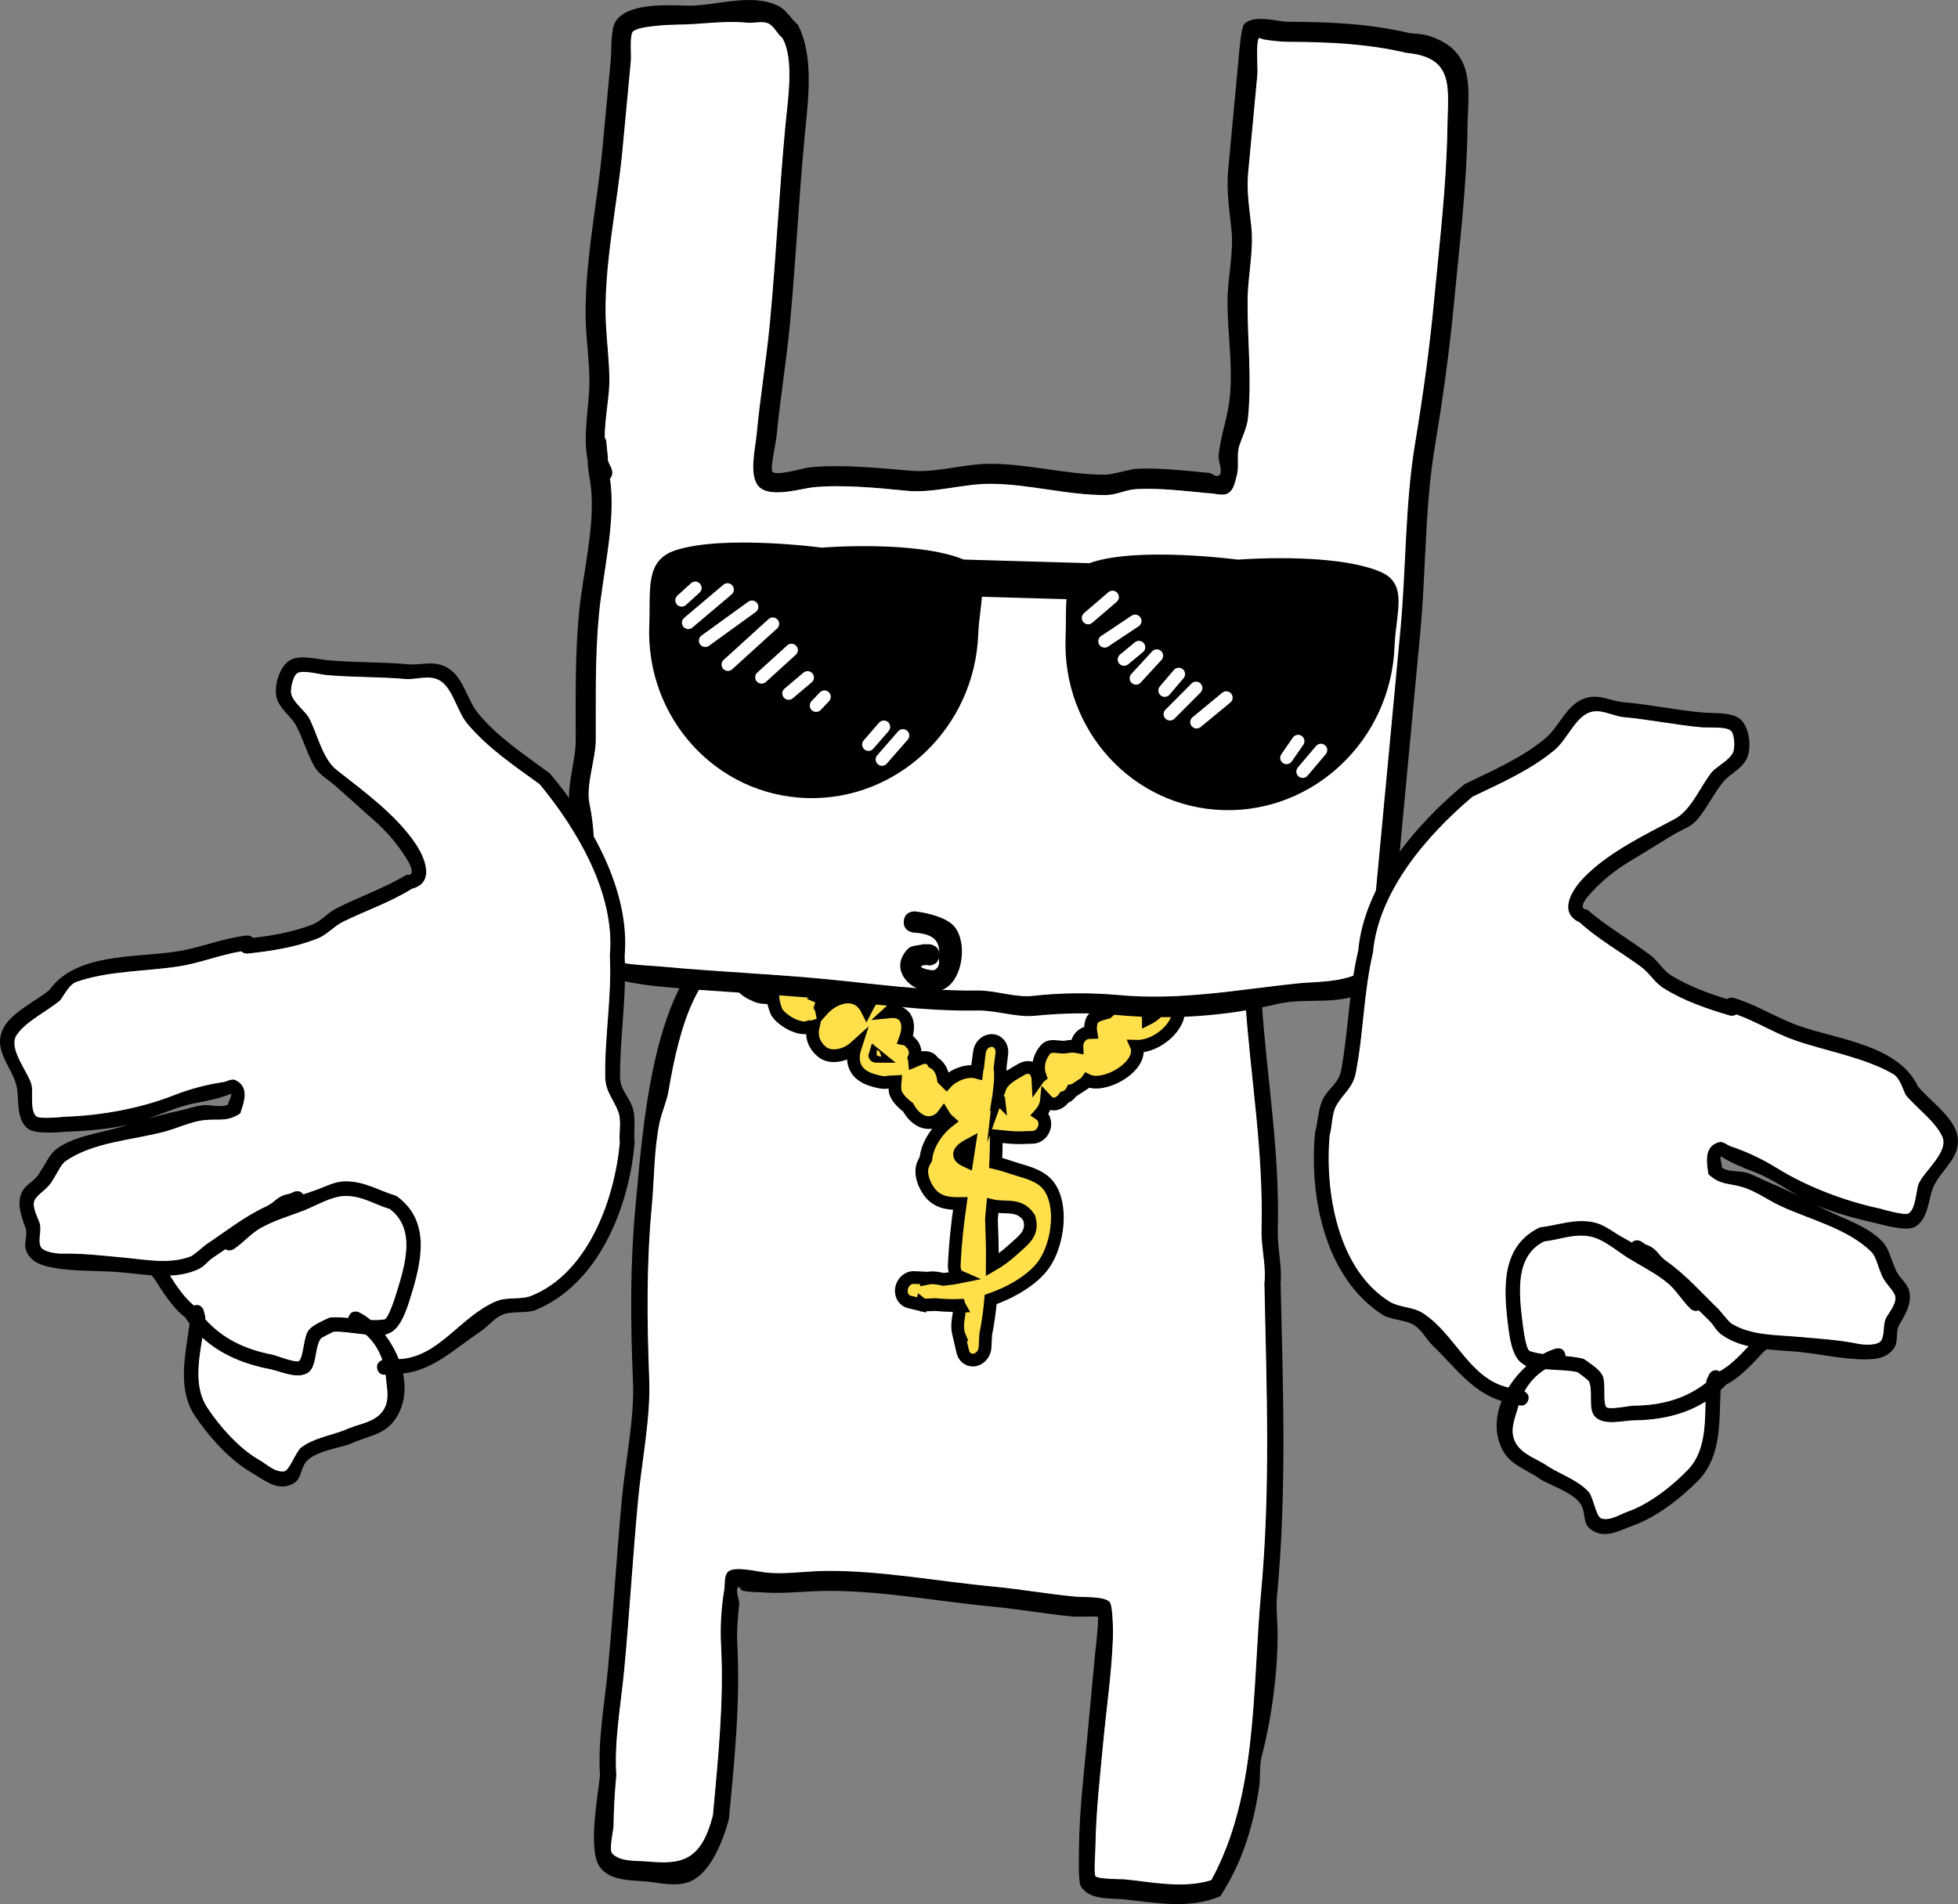 <svg version="1.1" xmlns="http://www.w3.org/2000/svg" xmlns:xlink="http://www.w3.org/1999/xlink" width="230.965" height="224.602" viewBox="0,0,230.965,224.602"><rect x="0" y="0" width="230.965" height="224.602" fill="#808080" stroke="none"/><g transform="translate(-127.208,-103.088)"><g stroke-miterlimit="10"><g stroke="none" stroke-width="0.5" stroke-linecap="butt"><path d="M237.348,207.052c-5.054,0.506 -10.152,3.428 -14.928,5.165c-1.877,0.682 -4.625,0.644 -6.095,2.21c-6.869,1.784 -8.935,9.787 -10.234,17.379c-0.218,1.276 -0.783,2.446 -1.052,3.71c-0.659,3.088 -0.614,6.659 -0.91,9.818c-0.652,6.964 -0.564,13.592 -0.301,20.521c0.171,4.508 -0.892,9.62 -1.315,14.143c-0.626,6.682 -1.014,13.309 -1.639,19.987c-0.378,4.038 -1.209,8.427 -0.938,12.453c-0.185,2.042 -0.301,3.983 -0.33,6.011c-0.007,0.484 -0.571,2.79 -0.149,3.245c0.945,1.017 2.962,0.822 4.142,0.932c4.02,0.377 6.3,0.022 7.684,-5.385c0.61,-6.725 1.301,-13.37 0.953,-20.003c-0.11,-2.099 0.002,-4.42 0.361,-6.514c0.13,-0.757 0.007,-1.745 0.497,-2.246c0.726,-0.743 3.498,-0.026 4.412,0.06c2.238,0.272 4.812,-0.17 7.169,-0.189c6.528,-0.051 13.203,1.234 19.695,1.842c3.251,0.305 6.425,0.89 9.671,1.194c0.859,0.08 3.478,-0.063 4.052,0.653c0.4,0.499 0.437,3.71 0.414,4.339c-0.144,4.089 -0.772,8.27 -1.154,12.35c-0.38,4.061 -0.848,8.118 -0.912,12.168c-0.01,0.613 -0.205,3.048 -0.036,3.438c0.166,0.383 3.278,0.381 3.363,0.389c3.366,0.315 6.94,1.149 10.304,0.102c5.468,-9.953 4.818,-22.369 5.835,-33.637c1.162,-12.405 0.666,-24.388 0.413,-36.705c0.233,-2.13 -0.392,-4.137 -0.336,-6.348c0.234,-9.29 -1.267,-17.745 -1.899,-26.8c-0.215,-3.858 -2.953,-4.99 -5.493,-6.212c-4.824,-2.32 -10.402,-5.22 -15.644,-5.747c-4.148,-2.181 -9.77,-1.763 -14.312,-2.188l-1.154,-0.108c0,0 -0.053,-0.005 -0.132,-0.028zM240.856,204.936c4.215,0.229 8.973,0.188 12.623,2.107c2.353,0.203 4.385,0.98 6.486,2.096c5.241,2.784 15.38,2.905 16.063,11.905c0.586,9.14 2.158,17.687 1.905,27.074c-0.061,2.258 0.516,4.153 0.335,6.375c0.284,12.365 0.743,24.422 -0.424,36.875c-0.136,1.39 0.05,2.783 0.067,4.175c0.056,4.583 -0.718,10.375 -1.856,14.637c-0.327,1.226 -0.142,2.557 -0.335,3.819c-0.734,4.803 -2.066,8.892 -4.564,12.764c-3.815,1.604 -7.734,0.715 -11.614,0.351c-1.454,-0.136 -3.841,0.105 -4.842,-1.53c-0.328,-0.535 -0.219,-3.887 -0.211,-4.635c0.041,-4.128 0.537,-8.268 0.924,-12.405c0.321,-3.423 0.639,-6.846 0.962,-10.268c0.043,-0.458 0.5,-4.279 0.314,-4.504c-0.016,-0.019 -2.638,0.026 -2.875,0.004c-3.246,-0.304 -6.42,-0.889 -9.671,-1.194c-6.441,-0.603 -13.08,-1.904 -19.557,-1.835c-2.456,0.026 -4.942,0.356 -7.307,0.182c-0.847,-0.079 -1.718,-0.001 -2.54,-0.238c-0.178,-0.051 -0.292,-0.542 -0.437,-0.394c-0.434,0.444 0.159,1.354 0.096,2.033c-0.149,1.594 -0.304,3.057 -0.219,4.653c0.364,6.84 -0.326,13.74 -0.994,20.672c-0.735,2.807 -2.314,6.647 -4.849,7.474c-1.587,0.518 -3.378,0.037 -4.965,-0.112c-1.671,-0.157 -4.18,-0.03 -5.395,-1.687c-1.467,-2.001 -0.24,-8.312 0.006,-10.839c-0.276,-4.102 0.566,-8.576 0.951,-12.69c0.626,-6.678 1.014,-13.306 1.639,-19.987c0.411,-4.388 1.496,-9.444 1.303,-13.809c-0.31,-7.025 -0.348,-13.79 0.314,-20.855c1.026,-10.952 2.332,-30.218 13.344,-32.879c1.654,-1.634 4.426,-1.629 6.446,-2.37c5.856,-2.148 12.119,-5.84 18.29,-5.262c0,0 0.332,0.031 0.585,0.297z" fill="#000000"/><path d="M237.478,207.032l1.155,0.108c4.543,0.426 10.176,0.009 14.324,2.189c5.242,0.527 10.832,3.433 15.656,5.753c2.541,1.222 5.283,2.358 5.498,6.217c0.632,9.055 2.143,17.527 1.909,26.817c-0.056,2.21 0.57,4.224 0.338,6.354c0.253,12.317 0.745,24.336 -0.417,36.741c-1.017,11.269 -0.38,23.702 -5.848,33.654c-3.364,1.046 -6.944,0.217 -10.31,-0.099c-0.086,-0.008 -3.2,-0.005 -3.366,-0.388c-0.169,-0.39 0,-2.914 0.01,-3.527c0.064,-4.05 0.527,-8.105 0.908,-12.166c0.382,-4.08 1.005,-8.256 1.149,-12.345c0.022,-0.629 0.033,-3.767 -0.367,-4.266c-0.574,-0.717 -3.197,-0.569 -4.055,-0.65c-3.246,-0.304 -6.434,-0.881 -9.684,-1.186c-6.492,-0.608 -13.201,-1.902 -19.729,-1.852c-2.357,0.018 -4.936,0.454 -7.174,0.182c-0.914,-0.086 -3.688,-0.806 -4.414,-0.063c-0.489,0.501 -0.301,1.433 -0.431,2.191c-0.359,2.094 -0.474,4.411 -0.364,6.51c0.347,6.633 -0.35,13.27 -0.96,19.995c-1.384,5.407 -3.712,5.84 -7.732,5.463c-1.18,-0.111 -3.199,0.083 -4.144,-0.934c-0.422,-0.455 0.141,-2.762 0.148,-3.246c0.029,-2.028 0.144,-3.971 0.329,-6.013c-0.271,-4.026 0.557,-8.42 0.935,-12.459c0.626,-6.678 1.008,-13.32 1.634,-20.002c0.424,-4.523 1.485,-9.65 1.314,-14.157c-0.262,-6.929 -0.347,-13.577 0.306,-20.54c0.296,-3.158 0.255,-6.737 0.914,-9.825c0.27,-1.263 0.836,-2.436 1.054,-3.712c1.298,-7.591 3.375,-15.605 10.244,-17.39c1.471,-1.566 4.223,-1.53 6.1,-2.212c4.776,-1.737 9.886,-4.663 14.94,-5.169c0.079,0.023 0.132,0.028 0.132,0.028z" fill="#ffffff"/></g><path d="M245.176,229.077c0.091,0.715 0.052,1.542 -0.045,2.4c0.422,-1.183 1.713,-1.721 2.632,-2.288c0,0 1.222,-0.692 1.752,0.59c0.083,0.202 0.123,0.389 0.131,0.561c0.077,-0.109 0.165,-0.199 0.256,-0.272c-0.362,-0.968 -0.228,-2.176 0.647,-3.195c0.552,-0.643 1.545,-0.187 2.32,-0.277c0.552,-0.111 1.006,-0.119 1.372,-0.049c-0.002,-0.05 -0.002,-0.101 0,-0.153c0.04,-0.804 0.668,-1.477 1.403,-1.502l0.243,-0.008c-0.073,-0.446 -0.055,-0.9 0.09,-1.317c0.246,-0.705 1.083,-0.822 1.82,-1.04c0.533,-0.499 1.12,-0.859 1.686,-0.962c0.867,-1.049 2.196,-1.889 3.278,-2.267c-0.191,-1.175 0.684,-2.19 2.005,-3.118c0.398,-0.279 1.06,-0.404 1.726,-0.462c0.326,-0.118 0.664,-0.142 0.994,-0.051c0.023,-0.001 0.046,-0.001 0.069,-0.002c0.242,-0.428 0.712,-0.75 1.275,-0.985l0.149,-0.106c0.636,-0.295 1.269,-1.051 1.908,-0.886c0.391,0.101 0.829,0.257 1.222,0.477c0.094,0.006 0.182,0.014 0.261,0.025c0,0 1.3,0.194 1.009,1.639c-0.05,0.246 -0.129,0.445 -0.225,0.605c-0.515,1.376 -2.523,2.753 -3.851,2.48c-0.137,1.578 -1.615,2.583 -3.073,2.794c0.409,2.459 -2.617,4.873 -4.952,4.798c0.044,0.1 0.074,0.21 0.087,0.33c0.261,2.337 -4.047,4.626 -5.894,3.687c-0.139,0.198 -0.272,0.314 -0.272,0.314l-1.374,0.895c-0.047,0.001 -0.094,0.003 -0.142,0.007c-0.193,0.386 -0.529,0.683 -0.921,0.796c-0.086,0.134 -0.201,0.269 -0.351,0.4c-0.863,0.752 -1.529,0.204 -1.765,-0.051c-0.054,0.538 -0.29,1.098 -0.768,1.634c0.369,0.243 0.601,0.695 0.575,1.222c-0.04,0.804 -0.668,1.477 -1.403,1.502l-1.344,0.046c-1,0.031 -1.993,-0.104 -2.988,-0.202c0.019,1.053 -0.004,2.113 -0.053,3.175c0.948,0.22 1.805,0.549 2.86,0.861c1.197,0.354 2.499,0.763 3.308,1.754c1.78,2.18 1.256,6.858 -0.49,9.352c-1.307,1.866 -3.993,3.362 -6.275,4.148c-0.122,1.382 -0.31,2.76 -0.587,4.128l-0.076,1.514c-0.04,0.804 -0.668,1.477 -1.403,1.502c-0.609,0.021 -1.1,-0.41 -1.227,-1.016l-0.394,-1.691l0.045,-0.016c-0.027,-0.064 -0.054,-0.128 -0.078,-0.194c-0.292,-0.775 -0.159,-1.671 -0.008,-2.567l0.043,-0.855l0.025,-0.001c-0.008,-0.014 -0.016,-0.029 -0.022,-0.045c-0.009,-0.021 -0.018,-0.043 -0.025,-0.064c-0.917,0.037 -1.837,-0.006 -2.702,-0.089c-0.059,-0.006 -0.12,-0.008 -0.182,-0.008c-0.462,0.03 -0.931,0.05 -1.408,0.063l-0.136,-0.108l-0.022,0.081l-1.419,-0.344c-0.585,-0.127 -0.998,-0.692 -0.963,-1.385c0.04,-0.804 0.668,-1.477 1.403,-1.502c0.039,-0.001 0.078,-0.001 0.116,0.002l1.567,0.078l-0.002,0.017c0.02,-0.004 0.04,-0.009 0.06,-0.013c0.614,-0.13 1.217,0.011 1.822,0.138c0.672,-0.067 1.324,-0.16 1.96,-0.29c-0.735,-0.319 -0.685,-1.315 -0.685,-1.315l0.033,-0.669c0.111,-2.226 0.371,-4.448 0.687,-6.669c-1.438,0.023 -2.823,-0.14 -3.751,-1.509c-0.457,-0.674 -0.818,-1.522 -0.796,-2.398c0.012,-0.481 0.233,-0.934 0.487,-1.374c0.152,-1.665 1.335,-3.401 2.689,-4.449c-0.237,-0.21 -0.446,-0.459 -0.615,-0.737c-0.134,0.187 -0.29,0.351 -0.477,0.484c-1.468,1.036 -2.934,0.064 -3.696,-1.363c-0.802,-0.586 -1.491,-1.391 -1.541,-1.99c-0.033,-0.395 -0.033,-0.738 -0.004,-1.037c-0.239,0.012 -0.484,0.035 -0.715,0.035c-0.644,0.168 -1.357,-0.049 -1.977,-0.236c-2.094,-0.629 -2.557,-2.166 -1.997,-3.883c-1.124,1.018 -2.94,1.404 -3.951,0.538c-1.013,-0.867 -1.252,-1.936 -1.019,-2.951c-0.212,0.068 -0.372,0.073 -0.372,0.073l-0.103,-0.035c-1.169,0.504 -3.525,-0.955 -3.89,-1.919c-0.234,-0.617 -0.353,-1.105 -0.378,-1.508c-0.325,0.015 -0.653,-0 -0.974,-0.044c-0.426,-0.003 -0.844,-0.104 -1.224,-0.32c-1.788,-0.719 -2.888,-2.448 -1.215,-4.828c0.332,-0.472 0.804,-0.839 1.311,-1.091c0.435,-0.429 0.846,-0.926 1.385,-1.07c0.149,-0.04 0.308,-0.071 0.473,-0.091c0.431,-0.321 0.833,-0.589 1.157,-0.789c0,0 1.206,-0.731 1.772,0.53c0.238,0.529 0.163,0.965 -0.003,1.293c0.17,0.258 0.284,0.569 0.32,0.937c0.589,0.558 0.897,1.372 0.643,2.57c0.1,0.089 0.197,0.204 0.287,0.353c0.089,0.147 0.148,0.29 0.184,0.426c0.021,0.007 0.043,0.014 0.065,0.021c0.402,0.134 0.612,0.476 0.728,0.92l0.281,-0.159l0.265,0.643l0.059,0.05l-0.025,0.033l0.244,0.59l-0.068,0.039l0.284,0.123c-0.141,0.3 -0.248,0.633 -0.351,0.97c0.066,0.11 0.118,0.242 0.148,0.4c1.454,-1.663 3.994,-2.449 5.24,-0.349c0.016,0.026 0.03,0.054 0.044,0.082c0.298,-0.59 0.676,-1.153 1.079,-1.666c0,0 0.938,-1.119 1.884,-0.186c0.946,0.933 0.007,2.052 0.007,2.052c-0.066,0.07 -0.137,0.135 -0.209,0.2c0.587,-0.058 1.149,0.028 1.553,0.391c0.695,0.625 0.662,1.767 0.27,2.829c0.229,0.046 0.462,0.174 0.65,0.452c0.173,0.134 0.327,0.345 0.431,0.672c0.151,0.472 0.09,0.85 -0.05,1.141c0.033,0.102 0.052,0.205 0.061,0.306c0.233,-0.096 0.474,-0.196 0.718,-0.309c0,0 1.023,-0.401 1.493,0.484c0.689,0.357 1.087,1.128 1.201,2.008l0.357,0.353c0.762,-0.828 2.375,-1.523 3.556,-1.204c0.033,-0.296 0.071,-0.511 0.114,-0.587c0.005,-0.08 0.009,-0.16 0.013,-0.24l0.023,-0.039l0.003,-0.026l-0.018,-0.001l0.194,-1.461c0.092,-0.752 0.694,-1.361 1.393,-1.385c0.735,-0.025 1.297,0.606 1.257,1.411c-0.002,0.043 -0.006,0.086 -0.011,0.128l-0.205,1.71c-0,0.002 -0,0.004 -0,0.006zM244.167,246.822c-0.002,0.025 -0.004,0.05 -0.006,0.075c0.07,1.786 0.122,3.591 0.101,5.401c0.81,-0.466 1.61,-1.05 2.415,-1.785c1.323,-1.209 2.462,-1.906 1.939,-3.759c-1.013,-1.541 -2.269,-1.202 -3.903,-1.362c-0.14,-0.014 -0.278,-0.04 -0.415,-0.073c-0.044,0.502 -0.088,1.003 -0.131,1.503zM245.009,232.64c-0.006,-0.055 -0.01,-0.108 -0.013,-0.161c-0.009,0.062 -0.019,0.124 -0.029,0.185c0.013,-0.008 0.027,-0.016 0.041,-0.025zM241.02,239.946l0.24,0.113c0.102,-0.649 0.204,-1.298 0.302,-1.948c-0.998,0.528 -1.763,1.231 -0.543,1.835zM262.67,223.218c0.057,-0.028 0.113,-0.058 0.168,-0.091c0.294,-0.172 1.114,-0.797 0.807,-0.659c-0.549,0.246 -1.123,0.414 -1.695,0.553l0.809,-0.038c0,0 -0.027,0.097 -0.089,0.234zM230.628,227.691c-0.074,-0.056 -0.146,-0.116 -0.216,-0.18c-0.019,0.059 -0.022,0.1 -0.005,0.119c0.055,0.061 0.134,0.069 0.221,0.061z" fill="#ffe04b" stroke="#000000" stroke-width="1.5" stroke-linecap="butt"/><g stroke="none" stroke-width="0.5" stroke-linecap="butt"><path d="M196.539,157.415c-0.637,-3.011 0.218,-6.473 0.195,-9.477c-0.017,-2.177 -0.308,-4.26 -0.407,-6.408c-0.312,-6.774 1.317,-14.191 1.95,-20.953c0.326,-3.479 0.652,-6.958 0.978,-10.437c0.104,-1.107 -0.027,-3.631 0.567,-4.526c1.514,-2.284 6.358,-1.894 8.591,-1.858c3.147,0.05 7.538,-1.577 10.684,0.075c0.914,0.48 1.425,1.499 2.218,2.16c1.999,3.849 1.186,9.163 0.785,13.437c-0.677,7.231 -1.024,14.543 -1.706,21.817c-0.419,4.473 -1.17,8.88 -1.591,13.375c-0.048,0.513 -0.754,3.693 -0.487,4.093c0.392,0.587 3.744,-0.431 4.341,-0.491c3.711,-0.378 8.101,0.055 11.81,0.378c3.099,0.314 6.271,-0.782 9.423,-0.802c4.57,-0.028 9.145,1.295 13.713,1.288c0.592,-0.001 3.337,-0.686 3.4,-0.689c2.838,-0.166 6.1,0.218 8.939,0.484c0.305,0.114 0.6,0.421 0.916,0.341c0.783,-0.196 0.02,-1.617 0.101,-2.42c0.248,-2.489 1.09,-4.416 1.334,-7.022c0.358,-3.82 -0.325,-7.532 -0.283,-11.356c0.03,-2.706 0.746,-5.56 0.461,-8.251c-0.248,-2.341 -0.607,-4.604 -0.384,-7.075c0.408,-4.357 0.816,-8.714 1.224,-13.071c0.068,-0.722 0.286,-3.676 0.636,-4.064c1.129,-1.248 3.907,-0.306 5.276,-0.304c4.727,0.007 9.634,0.226 14.26,1.335c1.385,0.133 1.873,0.088 3.283,0.708c4.568,2.006 3.597,6.462 3.546,10.528c-0.087,6.863 -0.944,13.711 -1.585,20.551c-0.532,5.681 -1.346,11.48 -2.283,17.115c-1.18,7.102 -1.021,14.541 -1.695,21.732c-1.078,11.507 -2.156,23.015 -3.234,34.522c-0.269,2.869 0.166,5.638 -2.542,7.493c-3.327,2.279 -7.524,1.016 -11.053,1.863c-6.103,1.466 -12.609,1.906 -19.04,1.303c-3.21,-0.311 -6.471,-0.21 -9.586,0.095c-2.23,0.218 -4.576,-0.666 -6.813,-0.622c-6.164,0.122 -12.424,-0.82 -18.584,-1.397c-6.166,-0.578 -12.284,-0.813 -18.465,-1.392c-2.634,-0.247 -4.671,-0.58 -7.166,-1.363c-0.549,-0.172 -1.225,0.035 -1.702,-0.287c-2.555,-1.724 -2.052,-6.444 -1.822,-9.011c0.348,-3.498 0.243,-7.204 -0.317,-10.499c-0.422,-2.481 0.695,-5.439 0.698,-7.942c0.007,-5.012 -0.09,-9.935 0.381,-14.96c0.431,-4.606 1.925,-10.276 1.413,-14.854c-0.118,-1.052 -0.396,-2.105 -0.38,-3.16zM199.203,159.569c0.043,0.258 0.082,0.515 0.107,0.773c0.47,4.799 -0.962,10.5 -1.412,15.311c-0.463,4.947 -0.351,9.789 -0.371,14.723c-0.009,2.201 -1.197,5.328 -0.746,7.476c0.737,3.512 0.684,7.495 0.355,11.202c-0.125,1.264 -0.712,6.047 0.756,6.783c2.098,1.052 5.355,1.035 7.765,1.261c6.182,0.579 12.298,0.814 18.465,1.392c6.086,0.57 12.258,1.478 18.347,1.386c2.143,-0.032 4.474,0.87 6.593,0.634c3.257,-0.364 6.695,-0.399 10.042,-0.095c7.325,0.686 14.126,-0.629 21.183,-1.371c2.178,-0.229 7.316,-0.02 8.468,-2.482c0.493,-1.055 0.256,-3.463 0.366,-4.638c1.078,-11.507 2.156,-23.015 3.234,-34.522c0.679,-7.251 0.536,-14.738 1.717,-21.902c0.92,-5.583 1.734,-11.32 2.261,-16.946c0.636,-6.792 1.475,-13.588 1.575,-20.402c0.068,-4.644 0.905,-8.266 -4.82,-8.789c-4.516,-1.083 -9.28,-1.284 -13.893,-1.303c-0.994,-0.004 -1.988,-0.12 -2.969,-0.283c-0.184,-0.031 -0.455,-0.336 -0.533,-0.167c-0.336,0.727 -0.063,3.4 -0.149,4.315c-0.356,3.799 -0.712,7.597 -1.067,11.396c-0.224,2.297 0.149,4.358 0.371,6.52c0.29,2.82 -0.412,5.745 -0.438,8.57c-0.044,4.746 0.53,9.216 0.048,13.986c-0.113,1.121 -0.654,2.157 -1.011,3.226c-0.377,1.13 0.015,2.414 -0.31,3.56c-0.208,0.734 -0.336,1.666 -0.987,2.064c-0.693,0.423 -1.624,0.018 -2.436,0.027c-2.722,-0.255 -5.837,-0.642 -8.553,-0.479c-1.185,0.071 -2.305,0.682 -3.492,0.694c-4.588,0.046 -9.185,-1.316 -13.77,-1.287c-3.257,0.021 -6.435,1.074 -9.66,0.791c-3.421,-0.348 -7.68,-0.764 -11.107,-0.416c-1.371,0.139 -5.216,1.344 -6.51,-0.155c-1.137,-1.318 -0.361,-4.476 -0.215,-6.025c0.421,-4.494 1.172,-8.904 1.591,-13.375c0.724,-7.729 1.111,-15.466 1.831,-23.158c0.266,-2.843 1.089,-7.904 -0.369,-10.339c-0.567,-0.445 -0.867,-1.206 -1.49,-1.568c-0.741,-0.431 -1.714,-0.069 -2.567,-0.149c-2.964,-0.278 -5.372,0.213 -8.374,0.226c-0.659,0.003 -4.832,0.153 -5.206,0.908c-0.315,0.635 -0.106,2.656 -0.178,3.424c-0.326,3.479 -0.652,6.958 -0.978,10.437c-0.621,6.627 -2.282,13.978 -1.942,20.612c0.112,2.184 0.399,4.299 0.41,6.512c0.009,1.92 -0.543,4.455 -0.553,6.739c0.162,0.272 0.191,0.548 0.191,0.548l0.185,1.826c-0.01,0.1 -0.017,0.2 -0.02,0.301c0.102,0.308 0.231,0.601 0.389,0.874c0,0 0.418,0.776 -0.126,1.357z" fill="#000000"/><path d="M199.281,158.208c-0.159,-0.273 -0.287,-0.567 -0.389,-0.875c0.003,-0.1 0.01,-0.201 0.02,-0.301l-0.184,-1.827c0,0 -0.029,-0.276 -0.191,-0.548c0.009,-2.284 0.564,-4.825 0.554,-6.746c-0.011,-2.213 -0.296,-4.334 -0.408,-6.517c-0.34,-6.634 1.33,-13.998 1.951,-20.625c0.326,-3.479 0.656,-6.962 0.982,-10.441c0.072,-0.767 -0.136,-2.79 0.179,-3.425c0.374,-0.755 4.55,-0.907 5.209,-0.91c3.003,-0.013 5.415,-0.506 8.379,-0.228c0.853,0.08 1.828,-0.283 2.569,0.148c0.623,0.362 0.964,1.21 1.531,1.655c1.458,2.435 0.638,7.494 0.372,10.337c-0.721,7.692 -1.093,15.417 -1.817,23.146c-0.419,4.471 -1.161,8.864 -1.582,13.358c-0.145,1.549 -0.92,4.697 0.217,6.016c1.294,1.5 5.043,0.286 6.414,0.147c3.427,-0.348 7.687,0.065 11.107,0.413c3.225,0.282 6.428,-0.806 9.685,-0.827c4.585,-0.029 9.253,1.371 13.841,1.325c1.187,-0.012 2.307,-0.623 3.492,-0.695c2.716,-0.164 5.83,0.226 8.553,0.481c0.812,-0.009 1.647,0.401 2.34,-0.022c0.651,-0.398 0.779,-1.327 0.987,-2.06c0.325,-1.146 -0.066,-2.425 0.311,-3.555c0.357,-1.069 0.899,-2.1 1.012,-3.221c0.482,-4.769 -0.084,-9.225 -0.04,-13.971c0.026,-2.825 0.733,-5.745 0.443,-8.565c-0.223,-2.162 -0.592,-4.22 -0.368,-6.517c0.356,-3.799 0.716,-7.594 1.071,-11.393c0.086,-0.915 -0.186,-3.587 0.15,-4.314c0.078,-0.169 0.396,0.052 0.58,0.083c0.98,0.163 1.976,0.28 2.97,0.284c4.613,0.019 9.384,0.225 13.9,1.308c5.725,0.524 4.892,4.15 4.824,8.794c-0.1,6.814 -0.932,13.62 -1.569,20.412c-0.527,5.627 -1.336,11.376 -2.257,16.96c-1.181,7.163 -1.039,14.672 -1.718,21.923c-1.078,11.507 -2.17,23.036 -3.248,34.543c-0.11,1.175 0.125,3.585 -0.368,4.639c-1.152,2.462 -6.295,2.256 -8.473,2.485c-7.058,0.742 -13.872,2.063 -21.197,1.377c-3.347,-0.304 -6.793,-0.267 -10.05,0.097c-2.12,0.237 -4.456,-0.666 -6.599,-0.633c-6.089,0.091 -12.275,-0.819 -18.362,-1.389c-6.167,-0.578 -12.295,-0.819 -18.477,-1.398c-2.41,-0.226 -5.671,-0.211 -7.769,-1.264c-1.467,-0.736 -0.883,-5.521 -0.758,-6.786c0.329,-3.707 0.378,-7.695 -0.359,-11.207c-0.451,-2.148 0.735,-5.278 0.744,-7.48c0.02,-4.934 -0.097,-9.788 0.366,-14.734c0.451,-4.811 1.881,-10.526 1.411,-15.326c-0.025,-0.258 -0.064,-0.516 -0.107,-0.774c0.544,-0.581 0.126,-1.358 0.126,-1.358z" fill="#ffffff"/></g><g><path d="M242.598,177.949c-0.434,10.956 -9.472,19.587 -20.187,19.277c-10.715,-0.31 -19.049,-9.442 -18.615,-20.398c0.17,-4.289 -0.532,-7.665 3.138,-8.844c5.704,-1.833 17.192,-0.3 17.192,-0.3c0,0 11.151,-0.903 16.737,1.404c3.412,1.41 1.9,4.706 1.735,8.861z" fill="#000000" stroke="none" stroke-width="0" stroke-linecap="butt"/><path d="M234.122,173.224l0.171,-4.32l25.911,0.749l-0.171,4.32z" fill="#000000" stroke="none" stroke-width="0" stroke-linecap="butt"/><path d="M291.706,179.368c-0.434,10.956 -9.472,19.587 -20.187,19.277c-10.715,-0.31 -19.049,-9.442 -18.615,-20.398c0.17,-4.289 -0.532,-7.665 3.138,-8.844c5.704,-1.833 17.192,-0.3 17.192,-0.3c0,0 11.151,-0.903 16.737,1.404c3.412,1.41 1.9,4.706 1.735,8.861z" fill="#000000" stroke="none" stroke-width="0" stroke-linecap="butt"/><path d="M213.02,172.634l-4.623,3.907" fill="none" stroke="#ffffff" stroke-width="1.5" stroke-linecap="round"/><path d="M207.617,173.896l1.604,-1.457" fill="none" stroke="#ffffff" stroke-width="1.5" stroke-linecap="round"/><path d="M215.911,174.673l-5.51,3.985" fill="none" stroke="#ffffff" stroke-width="1.5" stroke-linecap="round"/><path d="M213.072,181.48l5.294,-4.809" fill="none" stroke="#ffffff" stroke-width="1.5" stroke-linecap="round"/><path d="M220.571,179.772l-3.529,3.206" fill="none" stroke="#ffffff" stroke-width="1.5" stroke-linecap="round"/><path d="M220.238,184.885l2.231,-1.881" fill="none" stroke="#ffffff" stroke-width="1.5" stroke-linecap="round"/><path d="M223.48,186.313l0.977,-1.034" fill="none" stroke="#ffffff" stroke-width="1.5" stroke-linecap="round"/><path d="M229.655,190.911l1.809,-2.081" fill="none" stroke="#ffffff" stroke-width="1.5" stroke-linecap="round"/><path d="M231.251,192.668l2.466,-2.823" fill="none" stroke="#ffffff" stroke-width="1.5" stroke-linecap="round"/><path d="M258.438,173.513l-2.873,2.464" fill="none" stroke="#ffffff" stroke-width="1.5" stroke-linecap="round"/><path d="M257.509,178.731l3.6,-2.396" fill="none" stroke="#ffffff" stroke-width="1.5" stroke-linecap="round"/><path d="M261.553,179.431l-1.75,1.444" fill="none" stroke="#ffffff" stroke-width="1.5" stroke-linecap="round"/><path d="M263.661,180.432l-2.451,2.664" fill="none" stroke="#ffffff" stroke-width="1.5" stroke-linecap="round"/><path d="M266.247,182.604l-1.649,1.935" fill="none" stroke="#ffffff" stroke-width="1.5" stroke-linecap="round"/><path d="M271.858,185.38l-3.5,2.887" fill="none" stroke="#ffffff" stroke-width="1.5" stroke-linecap="round"/><path d="M268.295,184.242l-3.078,3.087" fill="none" stroke="#ffffff" stroke-width="1.5" stroke-linecap="round"/><path d="M278.972,192.476l1.358,-1.963" fill="none" stroke="#ffffff" stroke-width="1.5" stroke-linecap="round"/><path d="M280.875,194.101l2.145,-2.532" fill="none" stroke="#ffffff" stroke-width="1.5" stroke-linecap="round"/></g><path d="M238.004,215.444c-0.004,-1.714 -1.124,-2.233 -3.054,-2.358c0,0 -1.245,-0.117 -1.128,-1.361c0.117,-1.245 1.361,-1.128 1.361,-1.128c1.315,0.149 3.648,0.672 4.587,1.771c1.538,1.8 1.059,5.945 -0.945,7.235c-2.716,1.75 -7.39,-1.592 -4.53,-4.585c0.43,-0.45 1.189,-0.367 1.783,-0.55l0.81,0.011c0,0 0.967,0.091 1.116,0.964zM237.976,216.082c-0.244,0.988 -1.321,0.887 -1.321,0.887l-0.011,-0.065c-2.05,0.108 0.514,0.82 0.855,0.58c0.589,-0.415 0.468,-0.802 0.477,-1.401z" fill="#000000" stroke="none" stroke-width="0.5" stroke-linecap="butt"/><path d="M172.278,263.521c-0.386,-1.149 -1.03,-2.17 -1.954,-2.991c-1.343,-0.131 -2.772,-0.386 -3.794,-0.325c-0.102,0.051 -1.389,0.682 -1.477,0.795c-0.733,0.941 -0.465,3.18 -1.418,3.949c-1.226,0.989 -3.351,-0.102 -4.601,-0.342c-3.014,-0.579 -5.765,-1.717 -7.927,-3.695c-0.457,2.792 -0.956,5.735 0.51,8.1c1.494,2.289 3.837,4.928 6.177,6.247c0.83,0.468 1.852,1.508 2.943,1.346c0.625,-0.093 1.368,-2.336 1.997,-2.811c1.479,-1.119 3.484,-1.396 5.182,-2.062c1.426,-0.687 3.312,-0.794 4.333,-2.099c0.981,-1.254 0.562,-2.738 0.434,-4.148c-0.007,-0.076 -0.015,-0.153 -0.023,-0.228c-0.23,0.025 -0.818,0.016 -0.982,-0.679c-0.171,-0.725 0.405,-0.989 0.601,-1.056zM174.754,265.109c0.395,1.98 0.141,3.999 -1.093,5.617c-1.282,1.68 -3.258,1.78 -5.03,2.642c-1.429,0.56 -4.526,0.908 -5.433,2.312c-0.714,1.105 -0.371,2.215 -2.05,2.663c-1.581,0.422 -3.023,-0.837 -4.243,-1.535c-2.614,-1.494 -5.094,-4.299 -6.793,-6.834c-2.028,-3.289 -1.003,-7.099 -0.543,-10.751c-0.185,-0.245 -0.364,-0.498 -0.536,-0.762c-1.406,-1.031 -2.691,-3.075 -3.626,-4.559l-0.326,-0.38c-1.192,-0.087 -2.385,-0.25 -3.544,-0.354c-2.594,-0.234 -5.518,-0.075 -8.044,-0.543c-1.276,-0.237 -2.529,-0.578 -3.14,-1.869c-0.464,-0.98 0.206,-1.929 -0.143,-2.862c-0.452,-1.209 -1.13,-2.997 -0.338,-4.335c0.518,-0.874 1.543,-1.193 2.061,-2.232c0.634,-0.868 1.053,-2.041 1.935,-2.699c2.024,-1.511 4.9,-1.836 7.239,-2.512c0.424,-0.123 0.848,-0.249 1.271,-0.376c-2.338,0.545 -4.981,0.754 -7.223,0.835c-1.055,0.077 -3.75,0.332 -4.636,-0.338c-1.412,-1.067 -1.07,-3.349 -1.298,-4.753c-0.4,-2.471 -3.121,-4.529 -1.509,-7.301c1.017,-1.75 3.777,-3.04 5.319,-4.316c3.18,-4.423 10.085,-3.771 15.058,-4.55c2.791,-0.437 5.385,-1.565 8.203,-1.874c0,0 0.484,-0.052 0.776,0.277c2.359,-0.282 4.696,-0.698 6.935,-1.555c1.132,-0.433 1.813,-1.388 2.896,-1.934c2.679,-1.351 5.728,-2.424 8.278,-3.962c0.969,0.192 0.579,-0.914 0.153,-1.627c-1.06,-1.774 -2.45,-3.441 -4.018,-4.81c-1.555,-1.357 -3.089,-2.776 -4.62,-4.114c-0.879,-0.768 -1.839,-1.207 -2.464,-2.339c-0.841,-1.522 -1.307,-3.263 -2.155,-4.824c-0.648,-1.074 -1.942,-1.934 -2.248,-3.229c-0.325,-1.376 0.378,-3.745 1.702,-4.426c1.128,-0.58 3.177,-0.038 4.381,0.07c3.137,0.282 6.207,0.187 9.266,0.462c1.789,0.2 3.33,-0.598 5.042,0.569c1.737,1.185 2.115,3.711 3.441,5.297c2.335,2.794 5.488,4.865 8.407,7.013c4.84,5.743 9.509,13.81 8.827,21.543c0.25,4.8 -0.554,9.468 -0.542,14.26c0.004,1.511 1.013,2.264 1.466,3.578c0.444,1.286 0.109,2.879 0.253,4.209c-0.66,7.636 -4.267,16.742 -11.799,19.762c-1.242,0.368 -2.783,0.032 -3.886,0.544c-0.956,0.444 -1.617,1.364 -2.482,1.935c-2.984,1.972 -5.546,4.57 -9.149,4.964zM155.69,215.327c-2.491,0.4 -4.843,1.368 -7.347,1.76c-3.897,0.609 -8.36,0.509 -12.092,1.83c-0.856,0.303 -1.423,1.505 -1.915,2.173c-1.494,1.257 -4.007,2.448 -5.114,4.052c-1.138,1.649 1.469,4.506 1.758,6.024c0.141,0.739 -0.226,3.007 0.556,3.604c0.432,0.33 2.921,0.071 3.522,0.024c4.142,-0.136 8.794,-1 12.614,-2.503c1.885,-0.742 3.852,-1.283 5.869,-1.575c0.485,-0.07 1.007,-0.454 1.451,-0.246c1.744,0.821 0.945,2.773 0.529,3.996c-1.629,1.026 -2.433,0.591 -4.196,0.769c-1.629,0.165 -3.272,0.982 -4.844,1.393c-3.646,0.953 -8.347,1.207 -11.541,3.432c-0.636,0.443 -1.036,1.589 -1.485,2.205c-0.512,0.991 -1.556,1.493 -2.064,2.237c-0.527,0.771 0.3,2.16 0.508,2.815c0.288,0.909 -0.211,1.907 0.097,2.744c0.26,0.704 1.95,0.892 2.578,0.88c2.376,-0.048 4.743,0.237 7.121,0.451c2.653,0.239 5.462,0.843 8.009,-0.126c0.362,-0.138 1.662,-1.305 1.815,-1.406c2.313,-1.534 4.501,-3.293 7.017,-4.462c1.289,-0.599 1.301,-1.287 2.833,-1.525l0.541,-0.246c0,0 0.698,-0.274 1.066,0.32c0.471,-0.163 0.94,-0.324 1.402,-0.486c1.198,-0.419 2.235,-1.042 3.539,-1.059c2.272,-0.029 3.993,1.115 6.028,1.716c4.074,2.914 3.047,7.689 1.709,11.975c-0.415,1.328 -1.148,3.803 -2.598,4.317c-0.135,0.048 -0.281,0.086 -0.435,0.115c0.662,0.858 1.217,1.832 1.616,2.853c4.716,-0.207 7.187,-4.977 11.411,-6.796c1.323,-0.57 2.661,-0.187 4.035,-0.604c6.802,-2.589 9.959,-11.32 10.594,-18.057c-0.12,-1.108 0.221,-2.589 -0.157,-3.646c-0.533,-1.492 -1.535,-2.395 -1.562,-4.141c-0.073,-4.802 0.793,-9.495 0.542,-14.309c0.666,-7.243 -3.786,-14.782 -8.262,-20.205c-2.995,-2.164 -6.179,-4.319 -8.558,-7.172c-1.124,-1.347 -1.667,-4.014 -3.081,-4.97c-1.271,-0.858 -2.808,-0.158 -4.191,-0.262c-3.048,-0.274 -6.136,-0.18 -9.266,-0.462c-0.746,-0.067 -2.7,-0.601 -3.407,-0.259c-0.584,0.282 -0.904,1.882 -0.776,2.424c0.23,0.972 1.534,1.917 2.054,2.743c1.012,1.861 1.593,4.863 3.298,6.209c3.147,2.484 6.958,5.232 9.287,8.649c1.226,1.797 2.317,4.755 -0.445,5.443c-2.421,1.537 -5.463,2.598 -8.064,3.873c-1.141,0.56 -1.831,1.514 -3.042,1.999c-2.61,1.044 -5.43,1.458 -8.199,1.758c0,0 -0.469,0.051 -0.762,-0.263zM170.926,258.769c0.557,0.024 1.096,0.012 1.601,-0.068c0.477,-0.076 1.308,-2.761 1.424,-3.139c1.024,-3.321 2.324,-7.505 -0.793,-9.844c-1.787,-0.528 -3.219,-1.542 -5.221,-1.531c-1.613,0.009 -3.389,1.127 -4.869,1.706c-1.697,0.664 -3.488,1.175 -5.087,2.072c-1.126,0.632 -2.071,1.753 -3.166,2.48c0,0 -0.531,0.352 -0.993,0.013c-0.441,0.304 -0.884,0.606 -1.331,0.901c-1.005,0.665 -0.977,1.104 -2.177,1.585c-0.973,0.39 -1.987,0.566 -3.018,0.619c0.765,1.224 1.76,2.651 2.823,3.506c0.812,-0.298 1.131,0.516 1.131,0.516l0.21,0.792c-0.008,0.094 -0.018,0.188 -0.028,0.283c2.066,2.327 4.709,3.572 7.938,4.19c0.398,0.076 2.799,1.047 3.121,0.726c0.535,-0.533 0.5,-2.875 1.127,-3.64c0.52,-0.635 1.724,-1.117 2.449,-1.458c0.699,-0.061 1.441,-0.02 2.192,0.049c0.018,-0.083 0.049,-0.171 0.096,-0.265c0.405,-0.797 1.202,-0.392 1.202,-0.392c0.472,0.241 0.931,0.545 1.37,0.899zM148.207,234.142c0.917,-0.191 2.023,-0.583 2.94,-0.687c0.852,-0.096 2.206,0.346 2.954,-0.076c0.078,-0.415 0.645,-1.405 0.256,-1.241c-1.313,0.555 -2.815,0.818 -4.255,1.102c-1.787,0.352 -3.74,1.196 -5.46,1.821c1.181,-0.346 2.367,-0.67 3.565,-0.919z" fill="#000000" stroke="none" stroke-width="0.5" stroke-linecap="butt"/><path d="M171.71,264.565c0.164,0.695 0.753,0.706 0.983,0.682c0.009,0.076 0.017,0.153 0.024,0.229c0.127,1.41 0.547,2.907 -0.434,4.161c-1.02,1.305 -2.91,1.425 -4.337,2.112c-1.698,0.666 -3.726,0.961 -5.206,2.08c-0.628,0.475 -1.382,2.719 -2.007,2.812c-1.092,0.162 -2.127,-0.882 -2.957,-1.35c-2.34,-1.319 -4.701,-3.987 -6.195,-6.276c-1.466,-2.365 -0.96,-5.332 -0.504,-8.124c2.163,1.979 4.922,3.107 7.936,3.687c1.25,0.24 3.415,1.33 4.641,0.341c0.954,-0.769 0.682,-3.01 1.415,-3.951c0.088,-0.113 1.378,-0.741 1.48,-0.793c1.022,-0.06 2.459,0.201 3.802,0.332c0.923,0.822 1.573,1.851 1.959,3.001c-0.196,0.067 -0.772,0.333 -0.6,1.058z" fill="#ffffff" stroke="none" stroke-width="0.5" stroke-linecap="butt"/><path d="M169.588,257.887c0,0 -0.798,-0.402 -1.203,0.395c-0.048,0.094 -0.079,0.183 -0.097,0.266c-0.751,-0.069 -1.497,-0.106 -2.196,-0.044c-0.725,0.341 -1.941,0.831 -2.461,1.466c-0.627,0.765 -0.6,3.109 -1.135,3.642c-0.322,0.321 -2.735,-0.65 -3.132,-0.726c-3.229,-0.618 -5.897,-1.882 -7.963,-4.208c0.01,-0.095 0.019,-0.19 0.027,-0.284l-0.211,-0.795c0,0 -0.32,-0.817 -1.132,-0.518c-1.063,-0.855 -2.06,-2.293 -2.825,-3.516c1.031,-0.053 2.045,-0.231 3.018,-0.621c1.2,-0.481 1.173,-0.927 2.178,-1.592c0.447,-0.296 0.892,-0.603 1.333,-0.906c0.462,0.339 0.994,-0.015 0.994,-0.015c1.095,-0.727 2.055,-1.863 3.181,-2.495c1.599,-0.897 3.416,-1.412 5.113,-2.075c1.48,-0.579 3.269,-1.691 4.881,-1.7c2.002,-0.011 3.443,1.013 5.23,1.54c3.118,2.339 1.822,6.548 0.799,9.869c-0.116,0.378 -0.95,3.072 -1.427,3.148c-0.506,0.081 -1.046,0.094 -1.602,0.07c-0.439,-0.354 -0.898,-0.658 -1.37,-0.899z" fill="#ffffff" stroke="none" stroke-width="0.5" stroke-linecap="butt"/><path d="M156.424,215.568c2.77,-0.299 5.614,-0.728 8.225,-1.772c1.211,-0.485 1.912,-1.438 3.053,-1.998c2.601,-1.276 5.657,-2.33 8.078,-3.867c2.762,-0.688 1.633,-3.585 0.408,-5.383c-2.329,-3.416 -6.125,-6.16 -9.272,-8.644c-1.705,-1.346 -2.281,-4.348 -3.294,-6.209c-0.52,-0.826 -1.823,-1.771 -2.052,-2.743c-0.128,-0.543 0.186,-2.213 0.77,-2.495c0.708,-0.343 2.664,0.192 3.411,0.259c3.13,0.282 6.226,0.189 9.274,0.463c1.383,0.104 2.923,-0.595 4.194,0.263c1.414,0.955 1.961,3.624 3.085,4.971c2.379,2.853 5.572,5.015 8.566,7.179c4.476,5.423 8.939,12.98 8.273,20.224c0.251,4.814 -0.616,9.523 -0.542,14.324c0.027,1.746 1.028,2.653 1.561,4.144c0.378,1.057 0.036,2.541 0.155,3.649c-0.636,6.737 -3.804,15.482 -10.606,18.071c-1.375,0.416 -2.715,0.036 -4.038,0.605c-4.224,1.819 -6.706,6.593 -11.421,6.8c-0.399,-1.021 -0.956,-1.994 -1.617,-2.853c0.154,-0.029 0.286,-0.137 0.422,-0.185c1.45,-0.514 2.18,-2.988 2.595,-4.316c1.338,-4.285 2.387,-8.993 -1.686,-11.907c-2.035,-0.601 -3.765,-1.742 -6.037,-1.714c-1.304,0.016 -2.348,0.64 -3.545,1.059c-0.462,0.162 -0.933,0.323 -1.405,0.486c-0.368,-0.594 -1.068,-0.32 -1.068,-0.32l-0.542,0.246c-1.532,0.238 -1.548,0.925 -2.837,1.524c-2.516,1.169 -4.71,2.926 -7.023,4.46c-0.153,0.101 -1.454,1.268 -1.816,1.405c-2.547,0.968 -5.361,0.361 -8.015,0.122c-2.378,-0.214 -4.749,-0.502 -7.125,-0.454c-0.628,0.013 -2.32,-0.177 -2.579,-0.881c-0.308,-0.836 0.19,-1.836 -0.098,-2.745c-0.208,-0.655 -1.036,-2.045 -0.509,-2.817c0.508,-0.744 1.552,-1.246 2.064,-2.237c0.449,-0.615 0.91,-1.799 1.546,-2.242c3.194,-2.225 7.892,-2.483 11.538,-3.436c1.571,-0.411 3.213,-1.23 4.842,-1.396c1.763,-0.179 2.563,0.253 4.192,-0.773c0.415,-1.222 1.164,-3.125 -0.58,-3.946c-0.444,-0.209 -0.966,0.174 -1.452,0.244c-2.017,0.293 -3.986,0.83 -5.871,1.572c-3.82,1.503 -8.474,2.363 -12.616,2.499c-0.601,0.047 -3.09,0.305 -3.522,-0.025c-0.782,-0.597 -0.416,-2.869 -0.557,-3.608c-0.289,-1.517 -2.898,-4.38 -1.759,-6.03c1.107,-1.603 3.62,-2.799 5.114,-4.056c0.492,-0.667 1.059,-1.872 1.915,-2.175c3.732,-1.321 8.196,-1.227 12.093,-1.836c2.504,-0.391 4.861,-1.369 7.352,-1.77c0.293,0.313 0.763,0.262 0.763,0.262z" fill="#ffffff" stroke="none" stroke-width="0.5" stroke-linecap="butt"/><path d="M307.467,268.367c-0.286,0.654 -0.866,0.558 -1.087,0.492c-0.022,0.073 -0.043,0.147 -0.064,0.221c-0.377,1.365 -1.055,2.749 -0.314,4.158c0.771,1.466 2.607,1.909 3.888,2.839c1.551,0.959 3.474,1.589 4.73,2.955c0.533,0.58 0.864,2.92 1.462,3.123c1.045,0.354 2.236,-0.486 3.136,-0.798c2.538,-0.88 5.314,-3.058 7.193,-5.043c1.865,-2.065 1.9,-5.05 1.949,-7.879c-2.482,1.561 -5.391,2.188 -8.46,2.22c-1.273,0.013 -3.559,0.706 -4.588,-0.485c-0.801,-0.927 -0.137,-3.083 -0.69,-4.139c-0.066,-0.126 -1.22,-0.977 -1.311,-1.046c-0.995,-0.242 -2.447,-0.247 -3.791,-0.358c-1.055,0.644 -1.871,1.533 -2.457,2.594c0.181,0.101 0.701,0.463 0.403,1.146zM296.229,261.822c-0.749,-0.717 -1.235,-1.74 -2.096,-2.348c-0.994,-0.701 -2.57,-0.646 -3.726,-1.23c-6.871,-4.318 -8.793,-13.922 -8.078,-21.552c0.379,-1.283 0.335,-2.91 1.001,-4.096c0.681,-1.212 1.807,-1.773 2.081,-3.258c0.869,-4.713 0.911,-9.449 2.015,-14.127c0.711,-7.73 6.746,-14.834 12.534,-19.619c3.256,-1.592 6.728,-3.066 9.525,-5.399c1.588,-1.324 2.411,-3.742 4.332,-4.598c1.893,-0.843 3.267,0.218 5.063,0.341c3.059,0.275 6.063,0.918 9.199,1.201c1.204,0.108 3.317,-0.059 4.323,0.714c1.181,0.907 1.45,3.363 0.884,4.659c-0.532,1.22 -1.959,1.834 -2.789,2.776c-1.114,1.384 -1.883,3.014 -2.982,4.361c-0.817,1.002 -1.84,1.262 -2.843,1.861c-1.745,1.043 -3.508,2.165 -5.28,3.222c-1.787,1.066 -3.453,2.458 -4.813,4.015c-0.547,0.625 -1.128,1.644 -0.141,1.628c2.234,1.969 5.042,3.569 7.437,5.378c0.968,0.731 1.468,1.792 2.504,2.421c2.05,1.243 4.275,2.07 6.545,2.769c0.346,-0.272 0.813,-0.134 0.813,-0.134c2.717,0.808 5.069,2.381 7.737,3.309c4.754,1.655 11.665,2.247 14.003,7.167c1.29,1.532 3.774,3.294 4.462,5.197c1.09,3.015 -1.954,4.554 -2.79,6.914c-0.475,1.341 -0.546,3.647 -2.126,4.445c-0.992,0.501 -3.598,-0.231 -4.622,-0.495c-2.191,-0.48 -4.754,-1.158 -6.957,-2.112c0.394,0.201 0.788,0.401 1.184,0.597c2.181,1.083 4.952,1.916 6.673,3.765c0.751,0.806 0.954,2.034 1.422,3.002c0.325,1.115 1.276,1.612 1.629,2.564c0.541,1.458 -0.446,3.096 -1.107,4.205c-0.51,0.856 -0.02,1.909 -0.652,2.791c-0.832,1.161 -2.126,1.273 -3.424,1.278c-2.568,0.009 -5.417,-0.67 -8.011,-0.903c-1.159,-0.104 -2.361,-0.157 -3.55,-0.285l-0.389,0.316c-1.185,1.293 -2.814,3.075 -4.382,3.838c-0.216,0.228 -0.437,0.446 -0.663,0.654c-0.199,3.675 0.129,7.607 -2.454,10.481c-2.124,2.191 -5.065,4.507 -7.904,5.511c-1.326,0.469 -2.969,1.45 -4.449,0.752c-1.573,-0.741 -1.036,-1.772 -1.541,-2.987c-0.642,-1.544 -3.627,-2.439 -4.933,-3.246c-1.589,-1.165 -3.515,-1.616 -4.477,-3.498c-0.926,-1.812 -0.815,-3.844 -0.072,-5.722c-3.475,-1.032 -5.532,-4.046 -8.115,-6.519zM331.198,222.887c-2.672,-0.789 -5.372,-1.7 -7.753,-3.194c-1.105,-0.693 -1.613,-1.755 -2.636,-2.51c-2.332,-1.72 -5.136,-3.307 -7.243,-5.252c-2.595,-1.17 -0.993,-3.885 0.534,-5.435c2.902,-2.945 7.143,-4.968 10.683,-6.85c1.918,-1.02 3.025,-3.87 4.354,-5.52c0.659,-0.72 2.112,-1.417 2.511,-2.332c0.223,-0.511 0.193,-2.142 -0.331,-2.524c-0.635,-0.464 -2.652,-0.287 -3.399,-0.354c-3.13,-0.282 -6.151,-0.926 -9.199,-1.201c-1.379,-0.145 -2.767,-1.108 -4.17,-0.491c-1.562,0.687 -2.573,3.214 -3.919,4.339c-2.851,2.382 -6.368,3.934 -9.701,5.528c-5.373,4.536 -11.1,11.158 -11.739,18.403c-1.107,4.692 -1.093,9.465 -2.023,14.176c-0.338,1.713 -1.486,2.423 -2.277,3.795c-0.561,0.973 -0.49,2.49 -0.805,3.559c-0.578,6.743 0.968,15.896 7.198,19.659c1.278,0.655 2.663,0.518 3.863,1.315c3.831,2.544 5.41,7.678 10.013,8.725c0.575,-0.934 1.296,-1.792 2.1,-2.518c-0.147,-0.056 -0.283,-0.119 -0.408,-0.191c-1.335,-0.765 -1.615,-3.331 -1.785,-4.712c-0.551,-4.455 -0.707,-9.337 3.821,-11.476c2.11,-0.228 4.008,-1.045 6.238,-0.611c1.281,0.249 2.19,1.047 3.293,1.674c0.426,0.242 0.858,0.484 1.293,0.729c0.468,-0.519 1.106,-0.124 1.106,-0.124l0.489,0.339c1.464,0.508 1.354,1.187 2.515,2.006c2.267,1.6 4.105,3.722 6.107,5.644c0.132,0.127 1.203,1.507 1.535,1.707c2.333,1.408 5.204,1.315 7.858,1.554c2.378,0.214 4.758,0.357 7.087,0.829c0.615,0.125 2.313,0.242 2.694,-0.405c0.453,-0.768 0.14,-1.839 0.586,-2.682c0.321,-0.608 1.383,-1.826 1.002,-2.679c-0.367,-0.823 -1.305,-1.503 -1.631,-2.569c-0.332,-0.686 -0.521,-1.885 -1.067,-2.435c-2.745,-2.76 -7.325,-3.85 -10.742,-5.439c-1.473,-0.685 -2.944,-1.782 -4.517,-2.236c-1.702,-0.491 -2.571,-0.206 -3.991,-1.507c-0.19,-1.277 -0.628,-3.341 1.235,-3.837c0.474,-0.126 0.919,0.345 1.384,0.501c1.932,0.648 3.771,1.532 5.494,2.599c3.49,2.162 7.913,3.842 11.964,4.716c0.583,0.154 2.985,0.853 3.469,0.606c0.876,-0.448 0.921,-2.745 1.191,-3.447c0.555,-1.441 3.631,-3.786 2.806,-5.612c-0.802,-1.775 -3.063,-3.396 -4.308,-4.9c-0.365,-0.744 -0.708,-2.029 -1.496,-2.48c-3.436,-1.966 -7.845,-2.665 -11.57,-3.96c-2.394,-0.832 -4.535,-2.205 -6.914,-3.044c-0.345,0.256 -0.797,0.122 -0.797,0.122zM310.752,262.148c0,0 0.856,-0.256 1.112,0.6c0.03,0.101 0.045,0.193 0.047,0.278c0.752,0.066 1.489,0.158 2.166,0.343c0.652,0.466 1.751,1.154 2.149,1.872c0.48,0.865 0.028,3.162 0.458,3.782c0.26,0.374 2.796,-0.153 3.2,-0.156c3.287,-0.031 6.11,-0.784 8.558,-2.705c0.007,-0.095 0.015,-0.19 0.023,-0.284l0.348,-0.742c0,0 0.46,-0.744 1.205,-0.305c1.199,-0.651 2.433,-1.878 3.404,-2.945c-1.005,-0.236 -1.971,-0.591 -2.859,-1.148c-1.095,-0.688 -0.989,-1.115 -1.859,-1.949c-0.387,-0.371 -0.769,-0.747 -1.149,-1.125c-0.515,0.251 -0.975,-0.19 -0.975,-0.19c-0.947,-0.911 -1.677,-2.183 -2.672,-3.006c-1.413,-1.168 -3.084,-1.991 -4.635,-2.948c-1.353,-0.834 -2.901,-2.252 -4.486,-2.549c-1.968,-0.369 -3.558,0.374 -5.41,0.574c-3.486,1.745 -2.953,6.094 -2.539,9.544c0.047,0.392 0.385,3.183 0.84,3.343c0.483,0.17 1.011,0.277 1.563,0.353c0.495,-0.27 1.002,-0.486 1.509,-0.639zM339.34,244.156c-1.581,-0.923 -3.352,-2.101 -5.047,-2.767c-1.366,-0.536 -2.797,-1.063 -3.99,-1.845c-0.353,-0.231 0.028,0.844 0.03,1.267c0.661,0.549 2.072,0.356 2.893,0.602c0.884,0.266 1.902,0.85 2.77,1.201c1.134,0.46 2.243,0.99 3.343,1.541z" fill="#000000" stroke="none" stroke-width="0.5" stroke-linecap="butt"/><path d="M307.035,267.2c0.585,-1.062 1.409,-1.959 2.464,-2.602c1.345,0.111 2.805,0.11 3.801,0.352c0.091,0.069 1.248,0.918 1.314,1.044c0.553,1.057 -0.115,3.213 0.686,4.141c1.029,1.192 3.354,0.507 4.627,0.494c3.069,-0.031 5.986,-0.649 8.467,-2.21c-0.05,2.829 -0.082,5.838 -1.947,7.903c-1.879,1.985 -4.679,4.188 -7.217,5.068c-0.9,0.312 -2.105,1.154 -3.15,0.8c-0.599,-0.203 -0.94,-2.545 -1.473,-3.125c-1.256,-1.365 -3.199,-2.017 -4.75,-2.976c-1.281,-0.93 -3.119,-1.387 -3.89,-2.853c-0.741,-1.409 -0.061,-2.807 0.317,-4.171c0.02,-0.074 0.042,-0.148 0.064,-0.221c0.222,0.065 0.803,0.159 1.089,-0.495c0.298,-0.683 -0.221,-1.047 -0.402,-1.149z" fill="#ffffff" stroke="none" stroke-width="0.5" stroke-linecap="butt"/><path d="M309.209,262.798c-0.552,-0.076 -1.081,-0.186 -1.564,-0.356c-0.455,-0.16 -0.794,-2.96 -0.841,-3.352c-0.414,-3.45 -0.937,-7.823 2.549,-9.568c1.852,-0.2 3.453,-0.95 5.421,-0.581c1.585,0.297 3.146,1.711 4.499,2.545c1.551,0.956 3.247,1.787 4.66,2.955c0.995,0.823 1.736,2.113 2.684,3.023c0,0 0.46,0.443 0.976,0.192c0.38,0.378 0.762,0.759 1.149,1.13c0.87,0.834 0.764,1.268 1.859,1.956c0.888,0.557 1.853,0.914 2.858,1.15c-0.971,1.067 -2.209,2.304 -3.407,2.955c-0.746,-0.438 -1.207,0.308 -1.207,0.308l-0.349,0.744c-0.008,0.094 -0.017,0.189 -0.024,0.284c-2.448,1.92 -5.299,2.687 -8.586,2.718c-0.405,0.004 -2.952,0.528 -3.212,0.155c-0.431,-0.62 0.014,-2.921 -0.466,-3.786c-0.398,-0.718 -1.508,-1.417 -2.16,-1.882c-0.677,-0.185 -1.417,-0.283 -2.169,-0.349c-0.003,-0.085 -0.018,-0.178 -0.048,-0.279c-0.256,-0.856 -1.113,-0.603 -1.113,-0.603c-0.507,0.153 -1.013,0.37 -1.509,0.64z" fill="#ffffff" stroke="none" stroke-width="0.5" stroke-linecap="butt"/><path d="M332.028,222.75c2.379,0.839 4.523,2.222 6.917,3.055c3.726,1.295 8.135,2 11.57,3.967c0.788,0.451 1.131,1.738 1.496,2.482c1.245,1.504 3.505,3.129 4.307,4.904c0.825,1.826 -2.253,4.177 -2.808,5.618c-0.27,0.702 -0.316,3.002 -1.193,3.45c-0.484,0.248 -2.887,-0.451 -3.47,-0.604c-4.051,-0.874 -8.477,-2.551 -11.967,-4.713c-1.722,-1.067 -3.564,-1.947 -5.496,-2.596c-0.465,-0.156 -0.911,-0.626 -1.385,-0.5c-1.863,0.497 -1.466,2.502 -1.276,3.779c1.419,1.301 2.284,1.019 3.986,1.509c1.573,0.454 3.042,1.553 4.514,2.238c3.417,1.589 7.994,2.682 10.739,5.442c0.546,0.549 0.789,1.796 1.121,2.482c0.326,1.066 1.264,1.747 1.631,2.57c0.38,0.853 -0.683,2.073 -1.004,2.681c-0.446,0.843 -0.135,1.916 -0.587,2.684c-0.381,0.647 -2.08,0.531 -2.695,0.406c-2.33,-0.472 -4.713,-0.612 -7.092,-0.826c-2.653,-0.239 -5.531,-0.144 -7.864,-1.552c-0.332,-0.2 -1.404,-1.58 -1.536,-1.707c-2.002,-1.922 -3.847,-4.043 -6.114,-5.643c-1.161,-0.819 -1.054,-1.499 -2.519,-2.006l-0.49,-0.339c0,0 -0.64,-0.394 -1.108,0.124c-0.435,-0.245 -0.869,-0.487 -1.295,-0.729c-1.103,-0.626 -2.018,-1.426 -3.299,-1.675c-2.23,-0.434 -4.136,0.38 -6.246,0.608c-4.529,2.139 -4.337,6.959 -3.786,11.414c0.171,1.381 0.447,3.945 1.782,4.71c0.125,0.071 0.235,0.201 0.382,0.257c-0.804,0.726 -1.526,1.584 -2.101,2.518c-4.603,-1.047 -6.192,-6.187 -10.023,-8.731c-1.2,-0.797 -2.587,-0.662 -3.865,-1.317c-6.23,-3.763 -7.785,-12.933 -7.207,-19.676c0.316,-1.069 0.244,-2.59 0.805,-3.562c0.791,-1.372 1.938,-2.086 2.276,-3.799c0.93,-4.711 0.919,-9.499 2.026,-14.191c0.638,-7.246 6.38,-13.884 11.753,-18.42c3.333,-1.594 6.861,-3.15 9.711,-5.533c1.346,-1.125 2.361,-3.653 3.923,-4.34c1.403,-0.618 2.794,0.345 4.174,0.49c3.048,0.274 6.078,0.919 9.208,1.201c0.746,0.067 2.767,-0.109 3.402,0.355c0.524,0.382 0.535,2.082 0.312,2.593c-0.399,0.915 -1.85,1.612 -2.509,2.332c-1.329,1.65 -2.432,4.501 -4.35,5.521c-3.54,1.882 -7.765,3.904 -10.667,6.849c-1.527,1.55 -3.155,4.199 -0.561,5.369c2.107,1.945 4.926,3.529 7.257,5.248c1.023,0.755 1.542,1.818 2.647,2.511c2.382,1.494 5.104,2.424 7.776,3.213c0,0 0.453,0.134 0.797,-0.121z" fill="#ffffff" stroke="none" stroke-width="0.5" stroke-linecap="butt"/></g></g></svg>